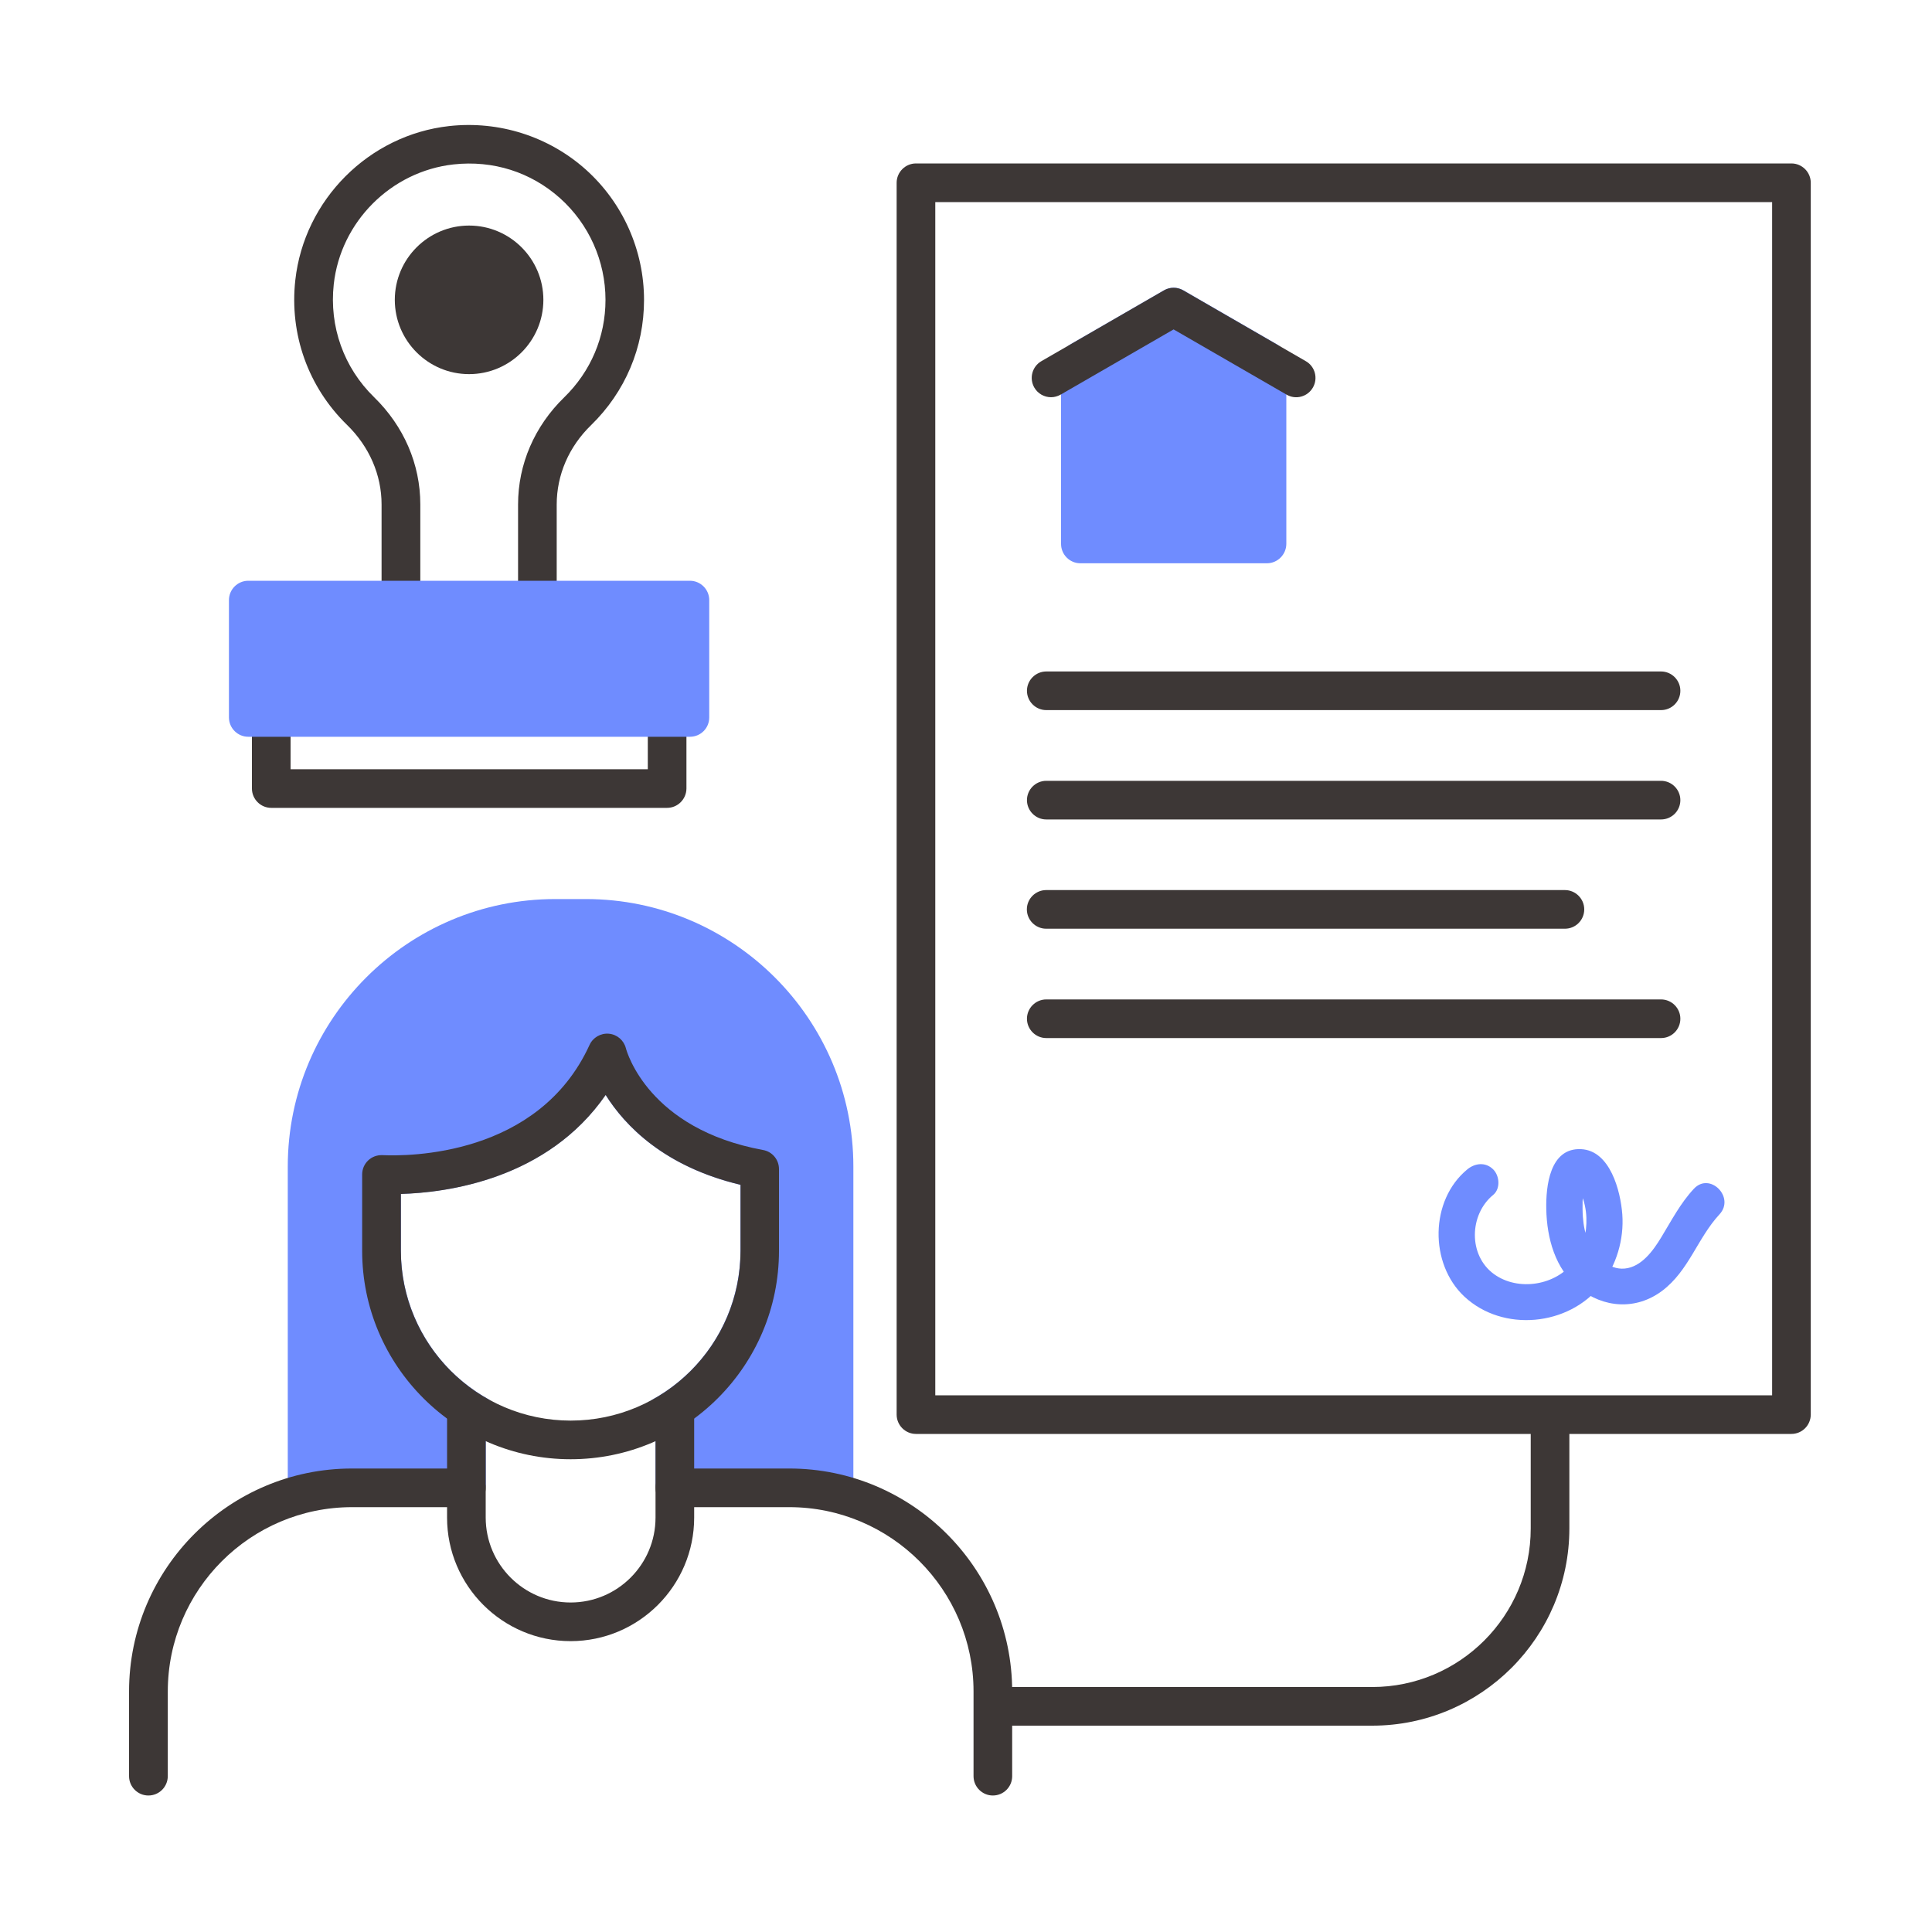 <svg version="1.1" id="레이어_1" xmlns="http://www.w3.org/2000/svg" xmlns:xlink="http://www.w3.org/1999/xlink" x="0px"
	 y="0px" viewBox="0 0 200 200" style="enable-background:new 0 0 200 200;" xml:space="preserve">
<style type="text/css">
	.st0{fill:#6F8CFF;}
	.st1{fill:#3D3736;}
</style>
<g>
	<g>
		<g>
			<g>
				<g>
					<g>
						<path class="st0" d="M48.28,146.56h1.23c-5.97-3.35-10.01-9.74-10.01-17.07v-7.9c2.36,0.11,17.48,0.29,23.37-12.57
							c0,0,2.34,9.55,15.78,12.02v8.45c0,7.34-4.04,13.72-10.01,17.07h1.23v6.99h16.49v-32.78c0-14.19-11.5-25.69-25.69-25.69h-3.17
							c-14.19,0-25.69,11.5-25.69,25.69v32.78h16.49V146.56z"/>
						<path class="st0" d="M86.35,155.55H69.86c-1.1,0-2-0.9-2-2v-5.15c-0.56-0.24-1-0.72-1.16-1.34c-0.23-0.88,0.16-1.8,0.96-2.25
							c5.55-3.11,8.99-8.99,8.99-15.33v-6.83c-7.91-1.88-11.97-6.13-13.96-9.3c-6.04,8.72-16.37,10.1-21.19,10.24v5.88
							c0,6.34,3.45,12.22,8.99,15.33c0.79,0.45,1.19,1.37,0.96,2.25c-0.16,0.62-0.6,1.1-1.16,1.34v5.15c0,1.1-0.9,2-2,2H31.79
							c-1.1,0-2-0.9-2-2v-32.78c0-15.27,12.42-27.69,27.69-27.69h3.17c15.27,0,27.69,12.42,27.69,27.69v32.78
							C88.35,154.65,87.46,155.55,86.35,155.55z M71.86,151.55h12.49v-30.78c0-13.07-10.63-23.69-23.69-23.69h-3.17
							c-13.07,0-23.69,10.63-23.69,23.69v30.78h12.49v-4.7c-5.48-4.04-8.79-10.48-8.79-17.37v-7.9c0-0.55,0.22-1.07,0.62-1.45
							c0.4-0.38,0.92-0.57,1.47-0.55c2.65,0.12,16.16,0.16,21.45-11.41c0.35-0.77,1.16-1.24,2.01-1.16
							c0.85,0.08,1.55,0.69,1.75,1.52c0.08,0.33,2.3,8.34,14.2,10.53c0.95,0.17,1.64,1,1.64,1.97v8.45c0,6.89-3.31,13.33-8.79,17.37
							V151.55z"/>
					</g>
					<g>
						<path class="st1" d="M59.07,169.89c-7.05,0-12.79-5.74-12.79-12.79v-10.54c0-1.1,0.9-2,2-2s2,0.9,2,2v10.54
							c0,4.84,3.94,8.79,8.79,8.79s8.79-3.94,8.79-8.79v-10.54c0-1.1,0.9-2,2-2s2,0.9,2,2v10.54
							C71.86,164.15,66.12,169.89,59.07,169.89z"/>
						<g>
							<path class="st1" d="M102.78,185.87c-1.1,0-2-0.9-2-2v-8.77c0-10.52-8.56-19.08-19.08-19.08H69.86c-1.1,0-2-0.9-2-2
								s0.9-2,2-2H81.7c12.73,0,23.08,10.35,23.08,23.08v8.77C104.78,184.98,103.88,185.87,102.78,185.87z"/>
							<path class="st1" d="M15.36,185.87c-1.1,0-2-0.9-2-2v-8.77c0-12.73,10.35-23.08,23.08-23.08h11.84c1.1,0,2,0.9,2,2
								s-0.9,2-2,2H36.45c-10.52,0-19.08,8.56-19.08,19.08v8.77C17.36,184.98,16.47,185.87,15.36,185.87z"/>
						</g>
					</g>
					<path class="st1" d="M59.07,151.06c-11.9,0-21.58-9.68-21.58-21.58v-7.9c0-0.55,0.22-1.07,0.62-1.45
						c0.4-0.38,0.92-0.57,1.47-0.55c2.65,0.12,16.16,0.16,21.45-11.41c0.35-0.77,1.16-1.24,2.01-1.16c0.84,0.08,1.54,0.68,1.75,1.5
						c0.1,0.37,2.33,8.36,14.21,10.54c0.95,0.17,1.64,1,1.64,1.97v8.45C80.65,141.38,70.97,151.06,59.07,151.06z M41.5,123.6v5.88
						c0,9.69,7.88,17.58,17.58,17.58s17.58-7.88,17.58-17.58v-6.83c-7.91-1.88-11.97-6.13-13.96-9.3
						C56.65,122.08,46.32,123.46,41.5,123.6z"/>
				</g>
			</g>
			<path class="st1" d="M185.44,148.44H94.82c-1.1,0-2-0.9-2-2V18.92c0-1.1,0.9-2,2-2h90.63c1.1,0,2,0.9,2,2v127.52
				C187.44,147.55,186.55,148.44,185.44,148.44z M96.82,144.44h86.63V20.92H96.82V144.44z"/>
			<g>
				<g>
					<polygon class="st0" points="131.15,37.36 121.49,31.79 111.84,37.36 111.84,56.31 131.15,56.31 					"/>
					<path class="st0" d="M131.15,58.31h-19.31c-1.1,0-2-0.9-2-2V37.36c0-0.71,0.38-1.38,1-1.73l9.66-5.58c0.62-0.36,1.38-0.36,2,0
						l9.66,5.58c0.62,0.36,1,1.02,1,1.73v18.95C133.15,57.41,132.25,58.31,131.15,58.31z M113.84,54.31h15.31V38.52l-7.66-4.42
						l-7.66,4.42V54.31z"/>
				</g>
				<path class="st1" d="M108.8,41.12c-0.69,0-1.36-0.36-1.73-1c-0.55-0.96-0.22-2.18,0.73-2.73l12.69-7.33c0.62-0.36,1.38-0.36,2,0
					l12.69,7.33c0.96,0.55,1.28,1.78,0.73,2.73c-0.55,0.96-1.78,1.29-2.73,0.73l-11.69-6.75l-11.69,6.75
					C109.48,41.03,109.14,41.12,108.8,41.12z"/>
			</g>
			<path class="st1" d="M171.95,73.51h-63.64c-1.1,0-2-0.9-2-2s0.9-2,2-2h63.64c1.1,0,2,0.9,2,2S173.06,73.51,171.95,73.51z"/>
			<path class="st1" d="M171.95,84.83h-63.64c-1.1,0-2-0.9-2-2s0.9-2,2-2h63.64c1.1,0,2,0.9,2,2S173.06,84.83,171.95,84.83z"/>
			<path class="st1" d="M162,96.14h-53.7c-1.1,0-2-0.9-2-2s0.9-2,2-2H162c1.1,0,2,0.9,2,2S163.11,96.14,162,96.14z"/>
			<path class="st1" d="M171.95,107.46h-63.64c-1.1,0-2-0.9-2-2s0.9-2,2-2h63.64c1.1,0,2,0.9,2,2S173.06,107.46,171.95,107.46z"/>
			<path class="st0" d="M151.9,121.05c-3.89,3.19-3.95,9.78-0.3,13.18c3.99,3.71,10.78,3.05,14.12-1.18
				c1.61-2.05,2.41-4.74,2.22-7.34c-0.18-2.41-1.25-6.6-4.26-6.75c-3.26-0.16-3.66,3.86-3.61,6.21c0.06,3.01,0.92,6.18,3.34,8.15
				c2.57,2.1,5.95,2.33,8.65,0.31c2.77-2.08,3.66-5.46,5.94-7.92c1.64-1.77-1-4.42-2.65-2.65c-1.4,1.5-2.32,3.29-3.38,5.03
				c-0.83,1.37-2.04,3.06-3.77,3.23c-1.69,0.17-3.17-1.35-3.77-2.78c-0.34-0.81-0.51-1.7-0.57-2.57c-0.04-0.54-0.04-1.09-0.03-1.63
				c0.01-0.45,0.18-1.04,0.13-1.47c0,0,0.09-0.25,0.08-0.27c0.01-0.03,0.02-0.06,0.03-0.09c-0.29,0.04-0.59,0.09-0.88,0.13
				c-0.04,0.15,0.42,0.77,0.49,0.94c0.33,0.77,0.51,1.63,0.54,2.46c0.06,1.6-0.33,3.23-1.29,4.54c-1.83,2.49-5.76,3.14-8.28,1.31
				c-2.68-1.95-2.55-6.17-0.08-8.19c0.78-0.64,0.67-1.99,0-2.65C153.78,120.27,152.69,120.4,151.9,121.05L151.9,121.05z"/>
		</g>
		<path class="st1" d="M142.05,178.64H103.4c-1.1,0-2-0.9-2-2s0.9-2,2-2h38.65c9.05,0,16.41-7.36,16.41-16.41V148.1c0-1.1,0.9-2,2-2
			s2,0.9,2,2v10.12C162.46,169.48,153.31,178.64,142.05,178.64z"/>
	</g>
	<g>
		<path class="st1" d="M55.63,65.82H41.5c-1.1,0-2-0.9-2-2v-11.6c0-3.06-1.27-5.99-3.58-8.24c-4.02-3.92-5.97-9.38-5.35-14.98
			c0.92-8.32,7.62-15.03,15.93-15.95c5.16-0.57,10.3,1.07,14.14,4.5c3.83,3.43,6.03,8.35,6.03,13.5c0,4.92-1.95,9.52-5.48,12.96
			c-2.3,2.23-3.56,5.15-3.56,8.22v11.6C57.63,64.93,56.73,65.82,55.63,65.82z M43.5,61.82h10.13v-9.6c0-4.16,1.7-8.1,4.78-11.09
			c2.75-2.68,4.27-6.26,4.27-10.09c0-4.01-1.71-7.84-4.7-10.52c-3.03-2.71-6.94-3.95-11.03-3.5c-6.47,0.72-11.69,5.94-12.4,12.41
			c-0.48,4.37,1.04,8.63,4.17,11.68c3.09,3.01,4.79,6.95,4.79,11.1V61.82z"/>
		<g>
			<path class="st1" d="M69.05,83.63H28.08c-1.1,0-2-0.9-2-2V69.48c0-1.1,0.9-2,2-2h40.98c1.1,0,2,0.9,2,2v12.15
				C71.05,82.73,70.16,83.63,69.05,83.63z M30.08,79.63h36.98v-8.15H30.08V79.63z"/>
			<g>
				<rect x="25.7" y="62.12" class="st0" width="45.72" height="12.15"/>
				<path class="st0" d="M71.42,76.27H25.7c-1.1,0-2-0.9-2-2V62.12c0-1.1,0.9-2,2-2h45.72c1.1,0,2,0.9,2,2v12.15
					C73.42,75.38,72.53,76.27,71.42,76.27z M27.7,72.27h41.72v-8.15H27.7V72.27z"/>
			</g>
		</g>
		<g>
			<path class="st1" d="M54.25,31.04c0-3.14-2.55-5.69-5.69-5.69c-3.14,0-5.69,2.55-5.69,5.69s2.55,5.69,5.69,5.69
				C51.71,36.73,54.25,34.19,54.25,31.04z"/>
			<path class="st1" d="M48.56,38.73c-4.24,0-7.69-3.45-7.69-7.69c0-4.24,3.45-7.69,7.69-7.69s7.69,3.45,7.69,7.69
				C56.25,35.28,52.8,38.73,48.56,38.73z M48.56,27.35c-2.03,0-3.69,1.66-3.69,3.69c0,2.03,1.65,3.69,3.69,3.69s3.69-1.65,3.69-3.69
				C52.25,29.01,50.6,27.35,48.56,27.35z"/>
		</g>
	</g>
</g>
</svg>
